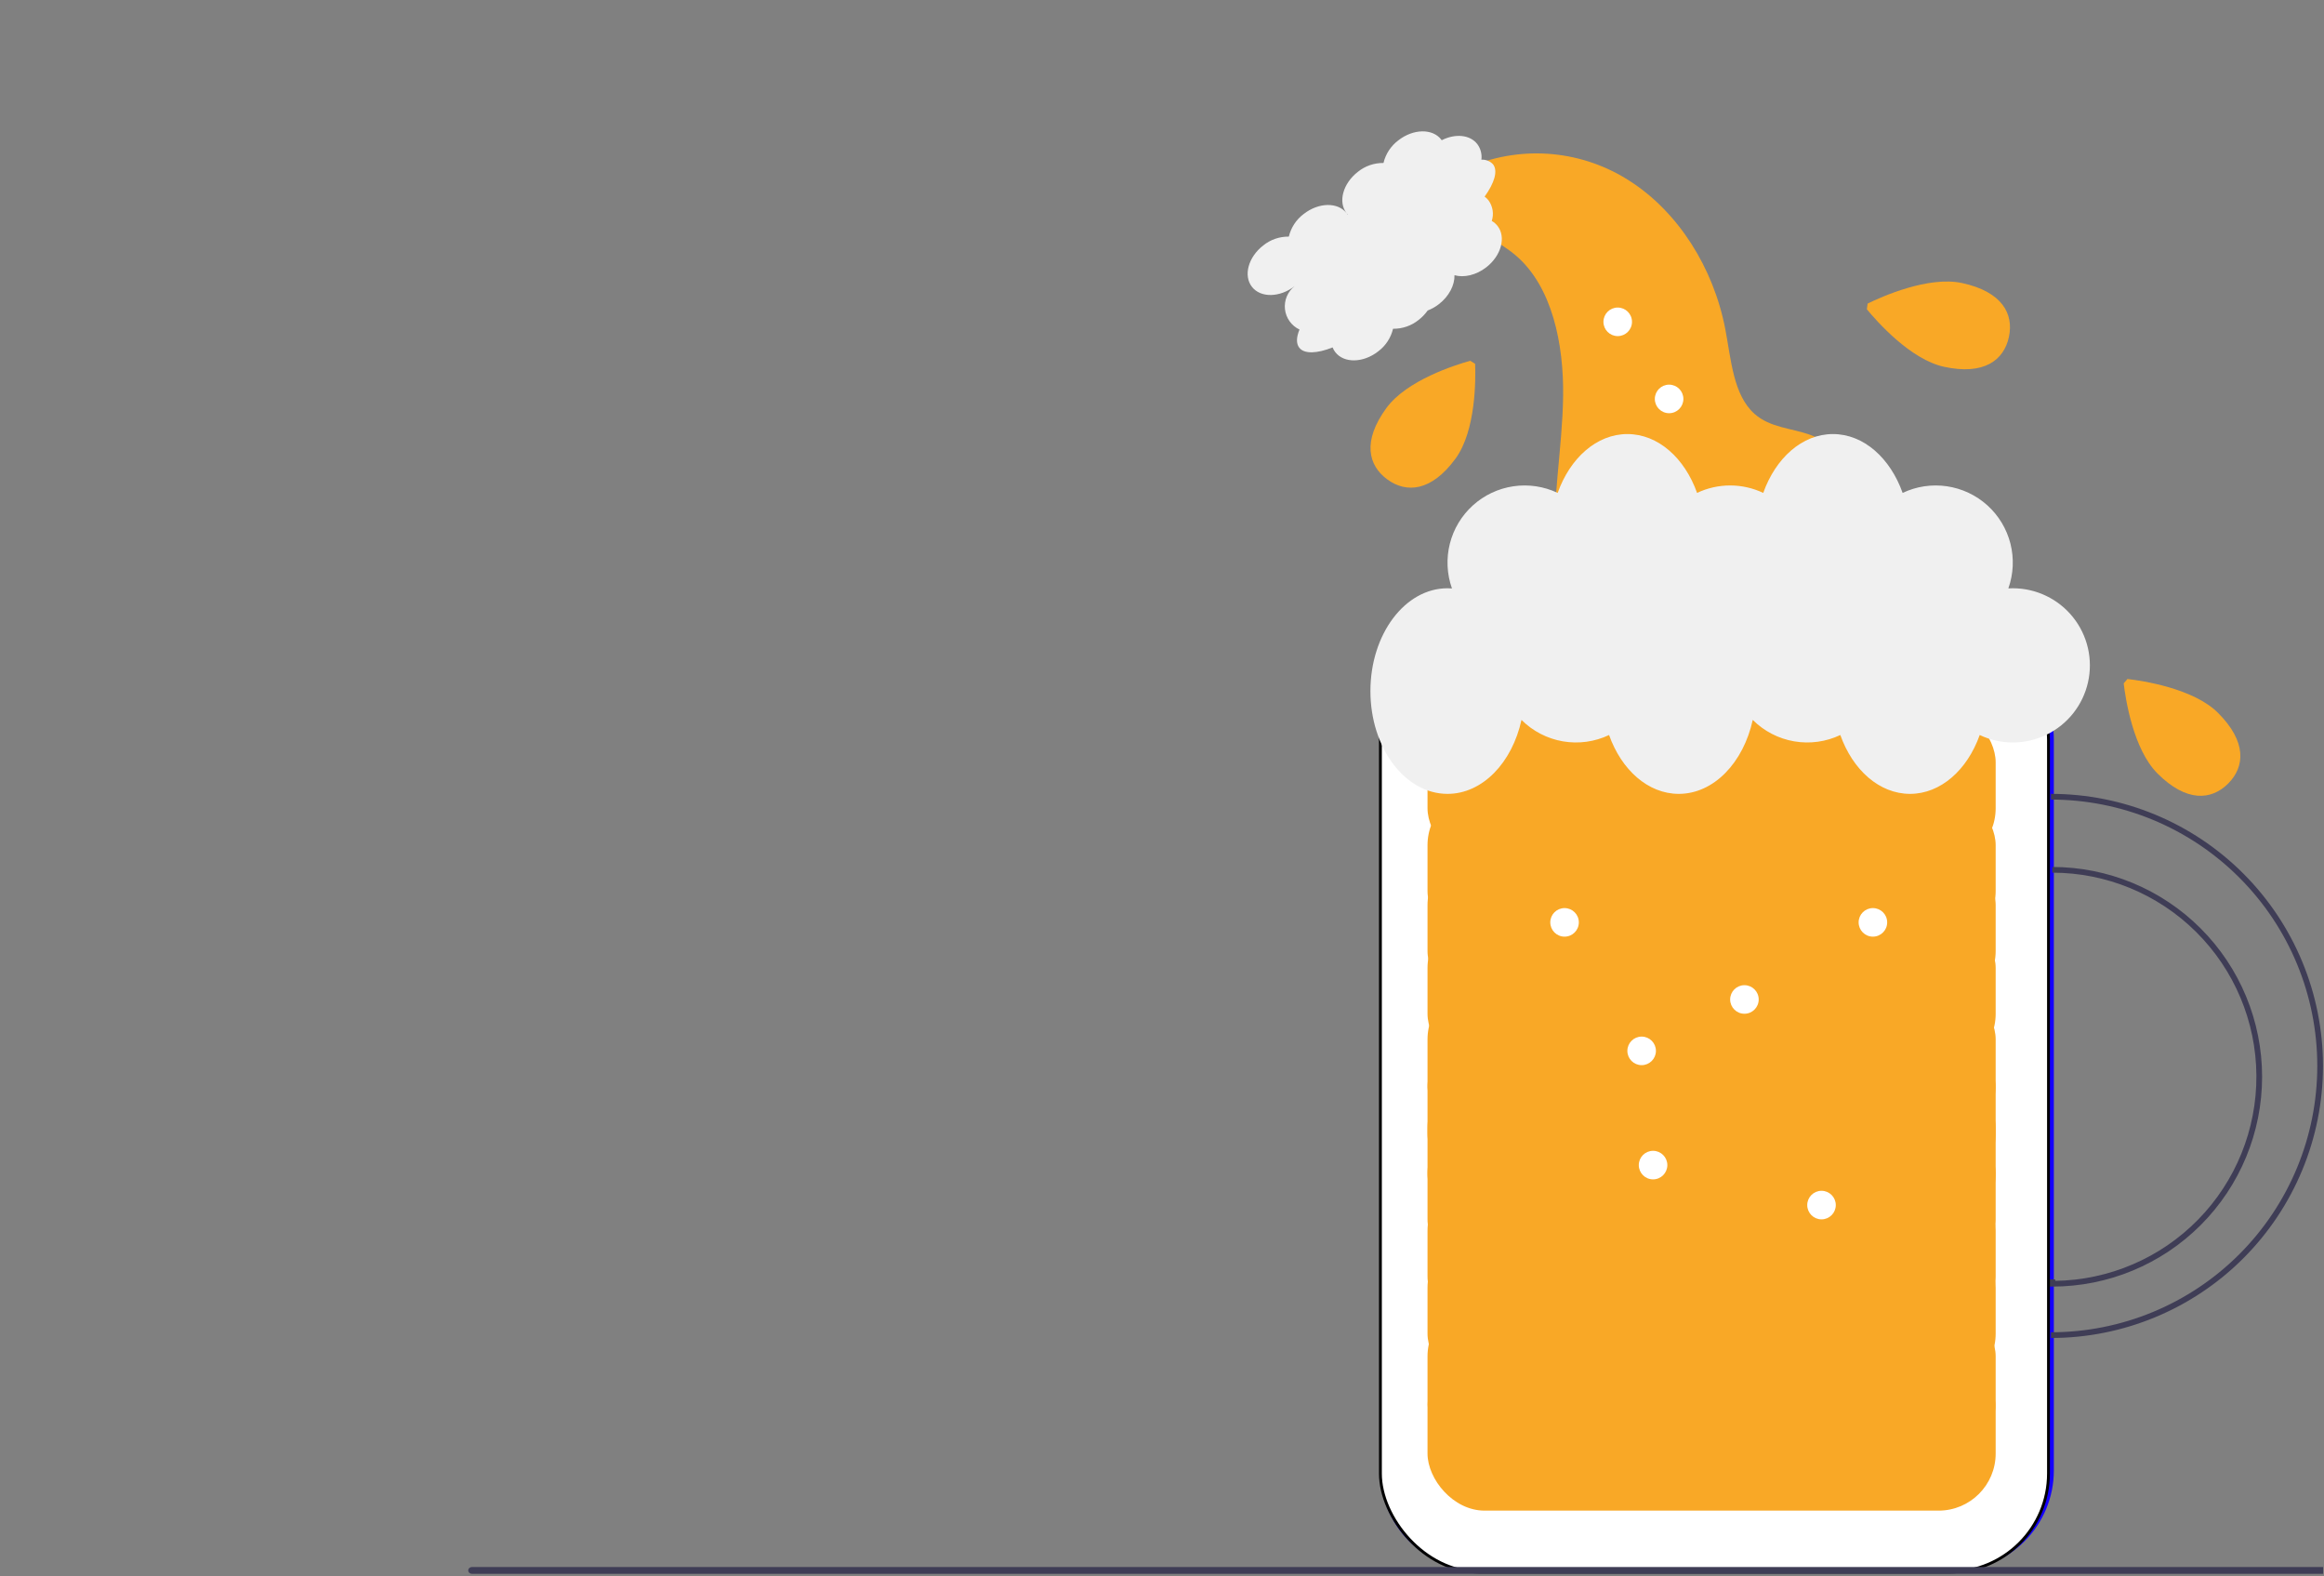 	<svg width="814" height="552" viewBox="0 0 814 552" fill="none" xmlns="http://www.w3.org/2000/svg">
		<rect x="0" y="0" width="814" height="552" fill="#808080" stroke="none"/>
		<g id="beer-svg" clip-path="url(#clip0_1_2)">
		<g id="beer-glass">
		<path id="Vector" d="M684.379 550H518.372C509.093 549.99 500.198 546.299 493.637 539.738C487.076 533.178 483.386 524.282 483.375 515.004V258.996C483.386 249.718 487.076 240.822 493.637 234.262C500.198 227.701 509.093 224.011 518.372 224H684.379C693.658 224.011 702.553 227.701 709.114 234.262C715.675 240.822 719.365 249.718 719.375 258.996V515.004C719.365 524.282 715.675 533.178 709.114 539.738C702.553 546.299 693.658 549.99 684.379 550V550ZM518.372 226C509.623 226.01 501.237 229.489 495.051 235.675C488.865 241.861 485.385 250.248 485.375 258.996V515.004C485.385 523.752 488.865 532.139 495.051 538.325C501.237 544.511 509.623 547.99 518.372 548H684.379C693.127 547.99 701.514 544.511 707.7 538.325C713.886 532.139 717.366 523.752 717.375 515.004V258.996C717.366 250.248 713.886 241.861 707.7 235.675C701.514 229.489 693.127 226.01 684.379 226H518.372Z" fill="#1400FF"/>
		<path id="Vector_2" d="M718.375 468.543V466.543C743.113 466.543 766.837 456.717 784.329 439.225C801.82 421.733 811.647 398.009 811.647 373.272C811.647 348.535 801.82 324.811 784.329 307.319C766.837 289.827 743.113 280 718.375 280V278C743.643 278 767.876 288.038 785.743 305.904C803.61 323.771 813.647 348.004 813.647 373.272C813.647 398.539 803.61 422.772 785.743 440.639C767.876 458.506 743.643 468.543 718.375 468.543V468.543Z" fill="#3F3D56"/>
		<path id="Vector_3" d="M718.848 450.543H717.848V448.022H719.848V448.537C738.715 448.273 756.713 440.559 769.915 427.077C783.117 413.595 790.452 395.44 790.32 376.571C790.188 357.702 782.6 339.651 769.21 326.356C755.821 313.06 737.717 305.598 718.848 305.599V303.599C738.334 303.599 757.022 311.339 770.801 325.118C784.58 338.897 792.32 357.585 792.32 377.071C792.32 396.557 784.58 415.245 770.801 429.024C757.022 442.803 738.334 450.543 718.848 450.543V450.543Z" fill="#3F3D56"/>
		<rect id="Rectangle 1" x="483.5" y="224.5" width="234" height="326" rx="34.5" fill="white" stroke="black"/>
		</g>
		<g id="beer-dropping-effects">
		<path id="Vector_4" d="M515.392 58.19C524.38 54.517 534.124 53.075 543.79 53.986C553.457 54.897 562.759 58.135 570.902 63.423C587.651 74.176 600.13 93.549 604.299 115.269C606.341 125.914 607.08 138.295 614.527 144.922C619.981 149.775 627.407 149.902 633.971 152.248C653.382 159.188 663.4 186.125 660.573 209.519C657.746 232.913 645.159 253.061 631.65 270.699C635.945 261.221 630.368 248.929 622.21 243.955C614.053 238.981 604.331 239.399 595.148 240.222C585.965 241.045 576.395 242.088 567.831 238.143C553.199 231.402 545.792 211.867 544.687 193.604C543.582 175.34 547.233 157.139 547.495 138.833C547.757 120.527 543.692 100.474 531.048 89.572C525.233 84.558 518.038 81.884 512.629 76.289C507.22 70.695 504.317 60.075 509.371 54.048" fill="#F9A826"/>
		<path id="Vector_5" d="M566.618 117.699C569.379 117.699 571.618 115.46 571.618 112.699C571.618 109.938 569.379 107.699 566.618 107.699C563.856 107.699 561.618 109.938 561.618 112.699C561.618 115.46 563.856 117.699 566.618 117.699Z" fill="white"/>
		<path id="Vector_6" d="M584.618 144.699C587.379 144.699 589.618 142.46 589.618 139.699C589.618 136.938 587.379 134.699 584.618 134.699C581.856 134.699 579.618 136.938 579.618 139.699C579.618 142.46 581.856 144.699 584.618 144.699Z" fill="white"/>
		<path id="Vector_7" d="M584.618 189.699C587.379 189.699 589.618 187.46 589.618 184.699C589.618 181.938 587.379 179.699 584.618 179.699C581.856 179.699 579.618 181.938 579.618 184.699C579.618 187.46 581.856 189.699 584.618 189.699Z" fill="white"/>
		<path id="Vector_8" d="M653.885 108.307C657.404 112.578 669.155 125.887 680.9 128.442C694.931 131.495 701.87 126.132 703.632 118.037C705.393 109.943 701.31 102.181 687.278 99.128C675.385 96.54 658.901 103.98 654.153 106.307L653.885 108.307Z" fill="#F9A826"/>
		<path id="Vector_9" d="M509.447 96.376C512.763 97.306 517.02 96.373 520.588 93.597C525.82 89.528 527.587 83.049 524.535 79.126C523.979 78.415 523.291 77.819 522.507 77.371C522.898 76.168 522.999 74.89 522.803 73.641C522.606 72.391 522.118 71.205 521.378 70.18C520.982 69.674 520.518 69.227 519.998 68.85C523.439 64.087 524.729 59.83 522.956 57.55C522.442 56.989 521.807 56.552 521.1 56.271C520.392 55.99 519.63 55.873 518.871 55.929C519.121 53.984 518.605 52.017 517.431 50.446C514.854 47.133 509.667 46.713 504.964 49.109C504.908 49.03 504.861 48.945 504.801 48.867C501.749 44.944 495.035 45.062 489.803 49.13C487.185 51.084 485.336 53.895 484.579 57.072C481.312 57.024 478.133 58.124 475.595 60.181C470.364 64.25 468.597 70.729 471.648 74.653C471.783 74.826 471.933 74.982 472.082 75.139L472.02 75.204C471.902 75.017 471.786 74.83 471.648 74.653C468.597 70.729 461.882 70.847 456.651 74.916C454.032 76.869 452.183 79.68 451.426 82.858C448.16 82.81 444.98 83.91 442.442 85.967C437.211 90.036 435.444 96.515 438.496 100.438C441.547 104.362 448.262 104.244 453.493 100.175C452.279 101.117 451.326 102.354 450.727 103.769C450.127 105.184 449.9 106.729 450.067 108.256C450.234 109.784 450.791 111.243 451.683 112.494C452.575 113.745 453.772 114.747 455.162 115.403C454.057 118.063 453.948 120.305 455.072 121.751C456.845 124.031 461.289 123.828 466.752 121.666C466.989 122.262 467.309 122.822 467.702 123.33C470.753 127.253 477.468 127.135 482.699 123.066C485.318 121.113 487.167 118.303 487.925 115.125C491.191 115.173 494.37 114.072 496.908 112.016C498.112 111.082 499.173 109.975 500.055 108.732C501.477 108.183 502.81 107.428 504.012 106.49C507.58 103.715 509.533 99.819 509.447 96.376Z" fill="#F0F0F0"/>
		<path id="Vector_10" d="M743.842 239.31C744.492 244.806 747.178 262.356 755.674 270.858C765.824 281.014 774.562 280.257 780.422 274.401C786.281 268.545 787.045 259.809 776.894 249.651C768.291 241.042 750.402 238.384 745.15 237.774L743.842 239.31Z" fill="#F9A826"/>
		<path id="Vector_11" d="M514.952 126.338C509.621 127.826 492.694 133.179 485.6 142.882C477.125 154.473 479.217 162.99 485.904 167.88C492.592 172.769 501.342 172.18 509.817 160.588C517.001 150.762 516.876 132.678 516.672 127.394L514.952 126.338Z" fill="#F9A826"/>
		</g>
		<path id="table" d="M864.01 549.938C864.009 550.095 863.975 550.25 863.91 550.395C863.844 550.539 863.749 550.671 863.629 550.781C863.509 550.892 863.366 550.979 863.21 551.039C863.053 551.098 862.886 551.128 862.717 551.128H165.292C164.952 551.128 164.625 551.002 164.385 550.779C164.145 550.556 164.009 550.253 164.009 549.938C164.009 549.622 164.145 549.319 164.385 549.096C164.625 548.873 164.952 548.748 165.292 548.748H862.717C862.886 548.747 863.054 548.777 863.21 548.837C863.366 548.896 863.509 548.984 863.629 549.094C863.749 549.205 863.844 549.336 863.91 549.481C863.975 549.626 864.009 549.781 864.01 549.938V549.938Z" fill="#3F3D56"/>
		<g id="berr-fill">
		<rect id="fill-12" x="500" y="247" width="199" height="56" rx="20" fill="#F9A826"/>
		<rect id="fill-11" x="500" y="276" width="199" height="56" rx="20" fill="#F9A826"/>
		<rect id="fill-10" x="500" y="297" width="199" height="56" rx="20" fill="#F9A826"/>
		<rect id="fill-9" x="500" y="319" width="199" height="56" rx="20" fill="#F9A826"/>
		<rect id="fill-8" x="500" y="344" width="199" height="56" rx="20" fill="#F9A826"/>
		<rect id="fill-7" x="500" y="361" width="199" height="56" rx="20" fill="#F9A826"/>
		<rect id="fill-6" x="500" y="375" width="199" height="56" rx="20" fill="#F9A826"/>
		<rect id="fill-5" x="500" y="391" width="199" height="56" rx="20" fill="#F9A826"/>
		<rect id="fill-4" x="500" y="411" width="199" height="56" rx="20" fill="#F9A826"/>
		<rect id="fill-3" x="500" y="431" width="199" height="56" rx="20" fill="#F9A826"/>
		<rect id="fill-2" x="500" y="455" width="199" height="56" rx="20" fill="#F9A826"/>
		<rect id="fill-1" x="500" y="473" width="199" height="56" rx="20" fill="#F9A826"/>
		</g>
		<path id="beer-full" d="M705 206C704.477 206 703.958 206.019 703.441 206.048C705.229 201.017 705.485 195.568 704.177 190.391C702.869 185.214 700.056 180.541 696.093 176.963C692.13 173.384 687.195 171.061 681.912 170.286C676.629 169.511 671.235 170.32 666.411 172.61C662.083 160.428 652.781 152 642 152C631.219 152 621.917 160.428 617.589 172.61C613.967 170.891 610.009 170 606 170C601.991 170 598.033 170.891 594.411 172.61C590.083 160.428 580.781 152 570 152C559.219 152 549.917 160.428 545.589 172.61C540.764 170.319 535.368 169.51 530.084 170.286C524.799 171.062 519.863 173.388 515.9 176.968C511.937 180.549 509.125 185.225 507.82 190.404C506.514 195.583 506.773 201.033 508.564 206.065C508.046 206.025 507.525 206 507 206C492.088 206 480 222.118 480 242C480 261.882 492.088 278 507 278C519.281 278 529.64 267.063 532.916 252.099C536.858 256.037 541.922 258.659 547.413 259.607C552.905 260.554 558.555 259.78 563.589 257.39C567.917 269.572 577.219 278 588 278C600.281 278 610.64 267.063 613.916 252.099C617.858 256.037 622.922 258.659 628.413 259.607C633.905 260.554 639.555 259.78 644.589 257.39C648.917 269.572 658.219 278 669 278C679.781 278 689.083 269.572 693.411 257.39C697.07 259.129 701.072 260.021 705.123 260.003C709.173 259.984 713.167 259.055 716.81 257.283C720.452 255.511 723.649 252.943 726.164 249.768C728.679 246.593 730.448 242.893 731.339 238.941C732.23 234.99 732.22 230.889 731.311 226.942C730.402 222.995 728.617 219.303 726.088 216.139C723.558 212.976 720.35 210.422 716.699 208.667C713.049 206.912 709.05 206 705 206V206Z" fill="#F0F0F0"/>
		<g id="bubbles">
		<path id="Vector_12" d="M579 413C581.761 413 584 410.761 584 408C584 405.239 581.761 403 579 403C576.239 403 574 405.239 574 408C574 410.761 576.239 413 579 413Z" fill="white"/>
		<path id="Vector_13" d="M611 355C613.761 355 616 352.761 616 350C616 347.239 613.761 345 611 345C608.239 345 606 347.239 606 350C606 352.761 608.239 355 611 355Z" fill="white"/>
		<path id="Vector_14" d="M575 373C577.761 373 580 370.761 580 368C580 365.239 577.761 363 575 363C572.239 363 570 365.239 570 368C570 370.761 572.239 373 575 373Z" fill="white"/>
		<path id="Vector_15" d="M638 427C640.761 427 643 424.761 643 422C643 419.239 640.761 417 638 417C635.239 417 633 419.239 633 422C633 424.761 635.239 427 638 427Z" fill="white"/>
		<path id="Vector_16" d="M656 328C658.761 328 661 325.761 661 323C661 320.239 658.761 318 656 318C653.239 318 651 320.239 651 323C651 325.761 653.239 328 656 328Z" fill="white"/>
		<path id="Vector_17" d="M548 328C550.761 328 553 325.761 553 323C553 320.239 550.761 318 548 318C545.239 318 543 320.239 543 323C543 325.761 545.239 328 548 328Z" fill="white"/>
		</g>
		</g>
		<defs>
		<clipPath id="clip0_1_2">
		<rect width="813.689" height="551.128" fill="white"/>
		</clipPath>
		</defs>
	</svg>
